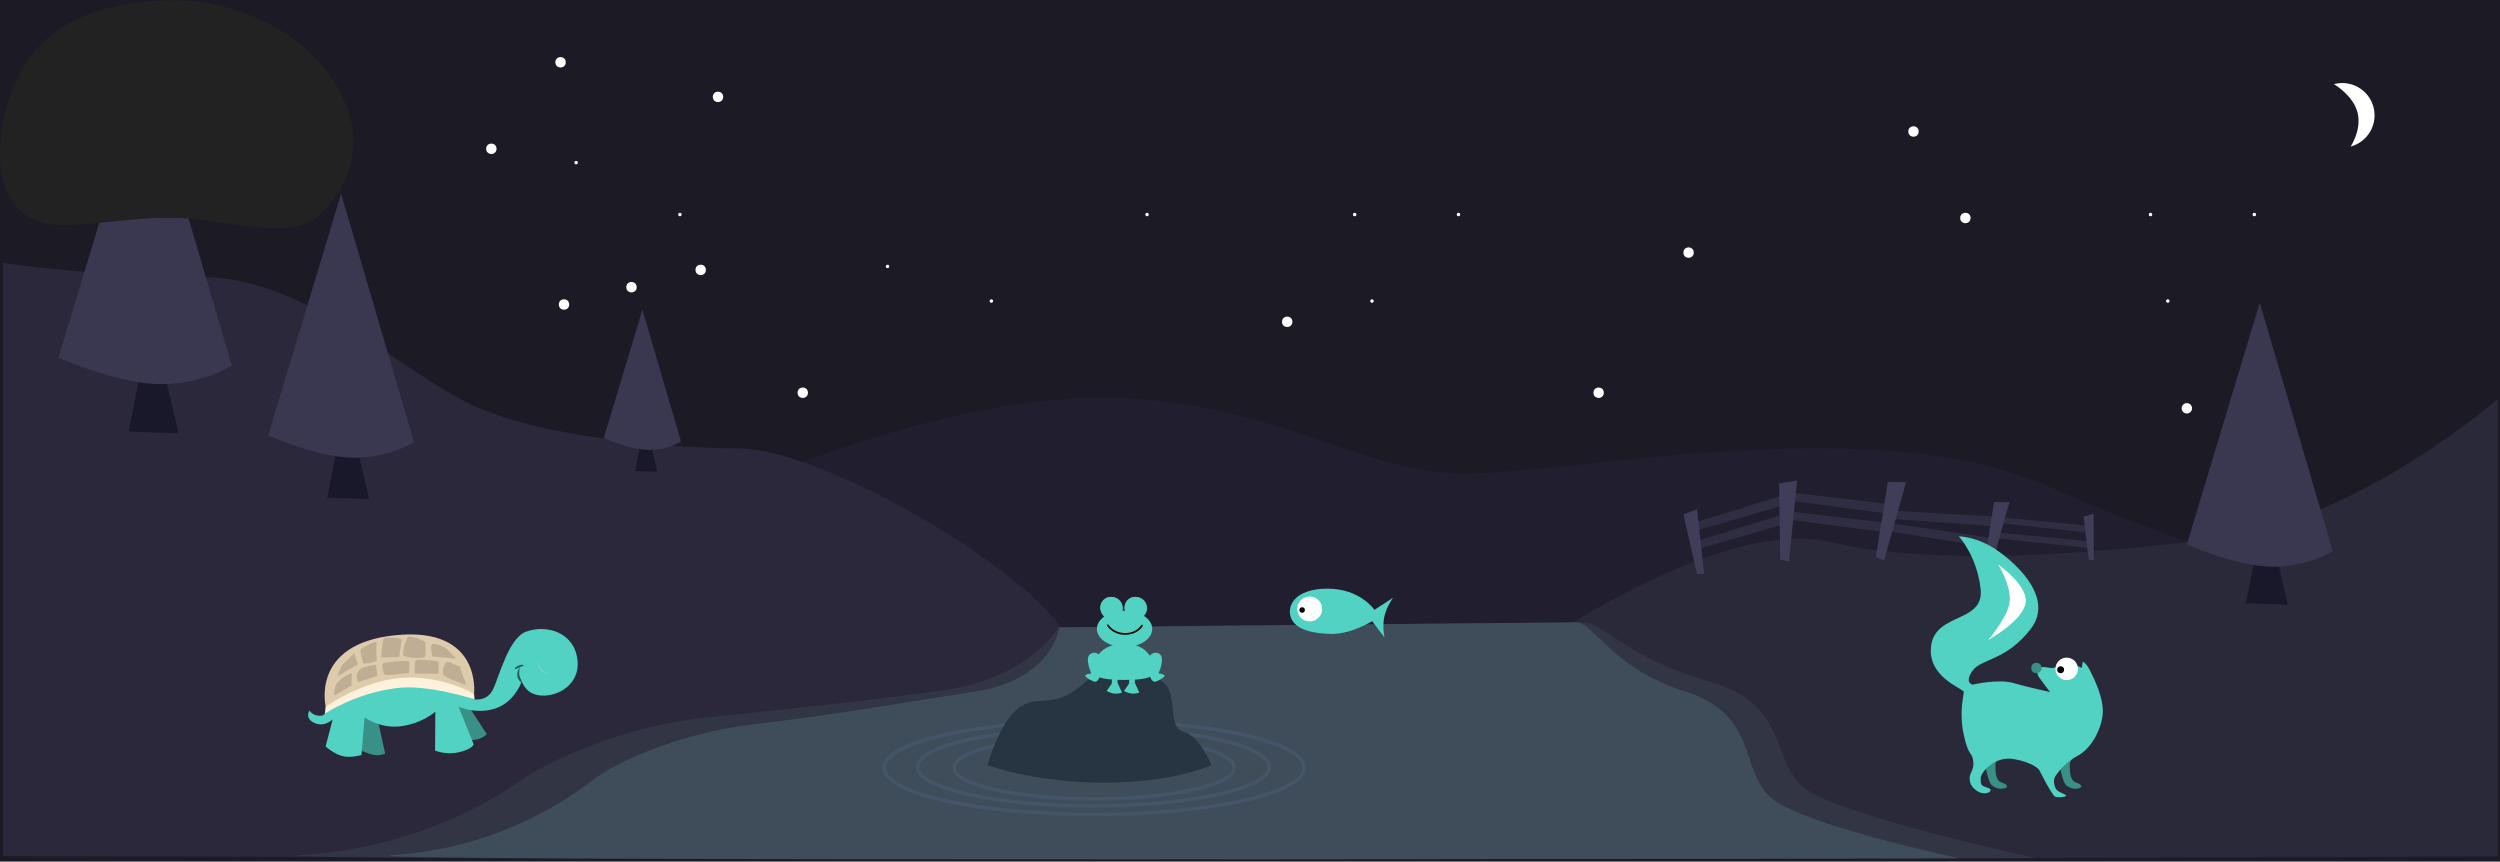 <?xml version="1.0" encoding="UTF-8" standalone="no"?>
<svg viewBox="0 0 1445 498" version="1.1" xmlns="http://www.w3.org/2000/svg" xmlns:xlink="http://www.w3.org/1999/xlink" xmlns:sketch="http://www.bohemiancoding.com/sketch/ns">
    <!-- Generator: Sketch 3.3.2 (12043) - http://www.bohemiancoding.com/sketch -->
    <title>footer</title>
    <desc>Created with Sketch.</desc>
    <defs></defs>
    <g id="Page-1" stroke="none" stroke-width="1" fill="none" fill-rule="evenodd" sketch:type="MSPage">
        <g id="footer" sketch:type="MSLayerGroup">
            <rect id="background" fill="#1B1A25" sketch:type="MSShapeGroup" x="0" y="0" width="1445" height="498"></rect>
            <path d="M427.129,281.746 C427.129,281.746 541.152,229.969 635.633,229.969 C730.113,229.969 778.414,269.191 837.102,273.363 C895.789,277.535 1078.574,233.66 1186.039,281.965 C1293.504,330.27 1392.762,349.602 1392.762,349.602 L986.484,396.125 L468.703,375.969 L427.129,281.746 Z" id="hill" fill="#201E2F" sketch:type="MSShapeGroup"></path>
            <path d="M612.681,362.595 C612.681,362.595 606.344,348.461 562.992,318.574 C519.641,288.688 458.48,259.148 426.203,259.148 C393.926,259.148 309.438,253.977 266.738,231.043 C224.039,208.109 174,160.152 116.008,160.152 C58.016,160.152 1.73,152.009 1.73,152.009 L1.73,494.854 L389.039,495.876 L606.828,449.195 L612.681,362.595 Z" id="hill" fill="#2A283A" sketch:type="MSShapeGroup"></path>
            <path d="M910.059,359.41 C910.059,359.41 1003.062,299.68 1057.578,313.191 C1112.094,326.703 1204.004,321.488 1284.066,310.801 C1364.129,300.113 1443.849,230.451 1443.849,230.451 L1443.849,495.021 L1028.617,496.453 L910.059,359.41 Z" id="hill" fill="#2A293A" sketch:type="MSShapeGroup"></path>
            <path d="M612.293,362.641 C612.293,362.641 608.648,392.871 563.254,399.781 C517.859,406.691 481.332,413.344 436.762,418.457 C392.191,423.57 355.352,440.957 342.496,450.953 C329.641,460.949 289.054,490.016 227.851,494.188 C166.647,498.359 1132.53,496.054 1132.53,496.054 C1132.53,496.054 1044.992,477.613 1024.879,462.059 C1004.766,446.504 1017.234,413.184 974.313,399.781 C931.391,386.379 921.485,359.699 910.712,359.699 C899.938,359.699 612.293,362.641 612.293,362.641 Z" id="river" stroke-linecap="round" fill="#404D5B" sketch:type="MSShapeGroup"></path>
            <path d="M611.909,362.529 C611.909,362.529 595.524,392.004 545.203,398.914 C494.882,405.824 457.431,409.605 408.023,414.719 C358.616,419.832 315.431,440.957 301.181,450.953 C286.93,460.949 241.938,490.016 174.093,494.188 C106.248,498.359 1176.954,496.054 1176.954,496.054 C1176.954,496.054 1066.909,472.238 1044.613,456.684 C1022.317,441.129 1035.635,407.316 988.055,393.914 C940.475,380.512 926.806,359.699 914.863,359.699 C902.921,359.699 611.909,362.529 611.909,362.529 Z" id="river" stroke-linecap="round" opacity="0.339" fill="#404D5B" sketch:type="MSShapeGroup"></path>
            
  
           
            <g id="happy-turtle" transform="translate(178, 363)">
                <g id="Shape_18_1_" transform="translate(83.103, 43.689)" fill="#389086" sketch:type="MSShapeGroup">
                    <g id="Shape_18">
                        <path d="M9.841,1.675 L0,0.218 L2.916,21.044 C2.916,21.044 11.518,21.481 14.944,20.607 C18.37,19.733 20.265,17.621 20.265,17.621 L9.841,1.675 L9.841,1.675 Z" id="Shape"></path>
                    </g>
                </g>
                <g id="Shape_18_copy_1_" transform="translate(26.972, 48.786)" fill="#389086" sketch:type="MSShapeGroup">
                    <g id="Shape_18_copy">
                        <path d="M13.559,5.097 L4.957,0.146 L0.219,20.607 C0.219,20.607 8.092,24.175 11.591,24.612 C15.09,25.049 17.641,23.811 17.641,23.811 L13.559,5.097 L13.559,5.097 Z" id="Shape"></path>
                    </g>
                </g>
                <g id="Shape_3_1_" fill="#52D2C3" sketch:type="MSShapeGroup">
                    <g id="Shape_3">
                        <path d="M155.854,19.296 C154.542,2.694 138.213,-2.33 126.039,2.112 C115.979,5.825 110.512,28.107 107.013,35.388 C103.514,42.67 96.079,41.214 96.079,41.214 C96.079,41.214 83.759,32.184 70.783,28.689 C57.807,25.194 33.022,32.257 25.514,36.408 C18.079,40.558 9.112,50.097 9.112,50.097 C9.112,50.097 8.675,51.117 5.103,50.534 C2.624,50.097 0.802,47.767 0.802,47.767 C0.802,47.767 -1.531,51.408 2.26,54.029 C8.675,58.398 14.288,52.791 14.288,52.791 L10.206,68.447 C10.206,68.447 15.964,73.762 21.723,74.345 C26.826,74.854 30.836,73.18 30.908,73.544 L32.731,51.699 C32.731,51.699 41.77,58.252 53.434,56.796 C66.045,55.267 73.626,48.35 73.626,48.35 L73.48,70.85 C73.48,70.85 79.677,73.398 86.529,71.942 C94.839,70.194 95.933,67.427 95.714,66.99 C94.548,64.15 87.039,45.437 87.039,45.437 C87.768,46.019 108.325,53.956 119.843,37.718 C123.196,33.058 123.415,31.019 123.269,30.291 C123.196,30.073 123.123,29.927 123.123,29.927 C123.123,29.927 123.196,30 123.269,30.291 C123.561,31.165 124.581,33.495 126.768,35.752 C134.714,43.689 157.239,37.136 155.854,19.296 L155.854,19.296 Z" id="Shape"></path>
                    </g>
                </g>
                <g id="Shape_1_1_" transform="translate(9.477, 3.641)" fill="#DECBAC" sketch:type="MSShapeGroup">
                    <g id="Shape_1">
                        <path d="M41.041,0.51 C-8.602,5.534 0.875,42.306 0.875,42.306 C0.875,42.306 20.193,30.874 43.082,28.398 C65.899,25.922 86.529,34.369 86.529,34.369 C86.529,34.369 91.194,-4.587 41.041,0.51 L41.041,0.51 Z" id="Shape"></path>
                    </g>
                </g>
                <g id="Shape_2_1_" transform="translate(9.477, 28.398)" fill="#FFF1DB" sketch:type="MSShapeGroup">
                    <g id="Shape_2">
                        <path d="M86.529,9.612 C86.529,9.612 65.316,-2.694 40.458,0.874 C19.172,3.859 0.729,17.112 0.729,17.112 L0.292,21.117 C0.292,21.117 18.151,9.102 41.697,6.335 C59.338,3.859 86.821,12.816 86.821,12.816 L86.529,9.612 L86.529,9.612 Z" id="Shape"></path>
                    </g>
                </g>
                <g id="Shape_4_1_" transform="translate(77.271, 18.932)" fill="#BFAE94" sketch:type="MSShapeGroup">
                    <g id="Shape_4">
                        <path d="M10.716,3.932 C10.279,2.476 9.841,3.641 5.613,1.238 C1.312,-1.165 0.729,5.17 0.583,7.354 C0.437,9.612 14.215,13.981 14.215,13.981 C14.215,13.981 11.08,5.388 10.716,3.932 L10.716,3.932 Z" id="Shape"></path>
                    </g>
                </g>
                <g id="Shape_5_1_" transform="translate(61.234, 18.204)" fill="#BFAE94" sketch:type="MSShapeGroup">
                    <g id="Shape_5">
                        <path d="M6.123,0.291 C3.135,1.51267887e-15 0.802,-0.146 0.583,1.675 C0.364,3.495 0.437,8.083 0.437,8.083 L14.215,8.301 C14.215,8.301 14.215,3.277 14.361,1.893 C14.507,0.437 9.112,0.583 6.123,0.291 L6.123,0.291 Z" id="Shape"></path>
                    </g>
                </g>
                <g id="Shape_6_1_" transform="translate(42.28, 18.932)" fill="#BFAE94" sketch:type="MSShapeGroup">
                    <g id="Shape_6">
                        <path d="M16.256,0.51 C15.892,-0.583 3.936,0.728 1.75,1.165 C-0.364,1.602 1.385,5.898 1.604,7.573 C1.822,9.248 16.11,6.917 16.11,6.917 C16.11,6.917 16.621,1.602 16.256,0.51 L16.256,0.51 Z" id="Shape"></path>
                    </g>
                </g>
                <g id="Shape_7_1_" transform="translate(27.701, 21.117)" fill="#BFAE94" sketch:type="MSShapeGroup">
                    <g id="Shape_7">
                        <path d="M11.664,0.291 C11.664,0.291 3.864,0.51 1.531,3.714 C-0.802,6.917 1.385,10.121 1.385,10.121 L12.32,6.626 L11.664,0.291 L11.664,0.291 Z" id="Shape"></path>
                    </g>
                </g>
                <g id="Shape_8_1_" transform="translate(14.579, 25.485)" fill="#BFAE94" sketch:type="MSShapeGroup">
                    <g id="Shape_8">
                        <path d="M3.135,5.316 C-0.146,8.592 0.729,13.544 0.729,13.544 L10.643,7.718 L10.716,0.51 C10.716,0.51 6.342,2.039 3.135,5.316 L3.135,5.316 Z" id="Shape"></path>
                    </g>
                </g>
                <g id="Shape_9_1_" transform="translate(70.71, 8.738)" fill="#BFAE94" sketch:type="MSShapeGroup">
                    <g id="Shape_9">
                        <path d="M9.768,3.641 C8.529,2.549 3.499,-0.146 1.385,0.51 C-0.729,1.165 1.312,7.718 1.312,7.718 L15.017,8.956 C14.944,8.956 10.935,4.733 9.768,3.641 L9.768,3.641 Z" id="Shape"></path>
                    </g>
                </g>
                <g id="Shape_10_1_" transform="translate(54.673, 4.369)" fill="#BFAE94" sketch:type="MSShapeGroup">
                    <g id="Shape_10">
                        <path d="M13.267,4.442 C13.486,2.767 6.123,0.655 4.009,0.583 C1.822,0.51 -0.073,10.049 0.292,11.359 C0.583,12.67 13.121,14.126 13.267,11.65 C13.413,9.175 13.121,6.117 13.267,4.442 L13.267,4.442 Z" id="Shape"></path>
                    </g>
                </g>
                <g id="Shape_11_1_" transform="translate(41.551, 5.097)" fill="#BFAE94" sketch:type="MSShapeGroup">
                    <g id="Shape_11">
                        <path d="M2.697,0.51 C1.458,1.019 0.656,11.942 0.656,11.942 L11.153,11.65 C11.153,11.65 12.465,3.277 12.611,1.893 C12.684,0.51 3.864,0.073 2.697,0.51 L2.697,0.51 Z" id="Shape"></path>
                    </g>
                </g>
                <g id="Shape_12_1_" transform="translate(29.888, 8.01)" fill="#BFAE94" sketch:type="MSShapeGroup">
                    <g id="Shape_12">
                        <path d="M9.914,10.121 C9.55,7.864 9.55,2.257 9.768,0.51 C9.914,-1.238 0.875,3.495 0.51,4.66 C0.146,5.825 2.114,12.524 2.114,12.524 C2.114,12.524 10.279,12.379 9.914,10.121 L9.914,10.121 Z" id="Shape"></path>
                    </g>
                </g>
                <g id="Shape_13_1_" transform="translate(16.766, 14.563)" fill="#BFAE94" sketch:type="MSShapeGroup">
                    <g id="Shape_13">
                        <path d="M9.914,0.146 C9.914,0.146 3.864,5.752 3.062,6.772 C2.26,7.791 -0.073,13.689 0.583,13.252 C1.239,12.816 12.101,6.335 12.101,6.335 L9.914,0.146 L9.914,0.146 Z" id="Shape"></path>
                    </g>
                </g>
                <g id="Ellipse_1_1_" transform="translate(131.215, 8.01)" fill="#F4FFFD" sketch:type="MSShapeGroup">
                    <g id="Ellipse_1">
                        <path d="M10.554,18.516 C15.24,18.039 18.651,13.858 18.173,9.177 C17.696,4.497 13.51,1.09 8.825,1.567 C4.139,2.044 0.728,6.225 1.205,10.905 C1.683,15.585 5.869,18.993 10.554,18.516 L10.554,18.516 Z" id="Oval"></path>
                    </g>
                </g>
                <g id="Ellipse_1_copy_1_" transform="translate(142.879, 16.019)" fill="#1B1B25" sketch:type="MSShapeGroup">
                    <g id="Ellipse_1_copy">
                        <path d="M3.295,5.225 C4.617,5.09 5.579,3.911 5.444,2.591 C5.31,1.271 4.129,0.31 2.807,0.444 C1.486,0.579 0.524,1.758 0.658,3.078 C0.793,4.398 1.974,5.359 3.295,5.225 L3.295,5.225 Z" id="Oval"></path>
                    </g>
                </g>
                <g id="Shape_20_1_" transform="translate(119.551, 21.117)">
                    <g id="Shape_20"></g>
                </g>
                <g id="Shape_21_1_" transform="translate(119.551, 21.117)" fill="#205851" sketch:type="MSShapeGroup">
                    <g id="Shape_21" transform="translate(0.729, 1.456)">
                        <path d="M2.187,0 C2.187,0 0.364,2.549 0.729,5.097 C1.093,7.646 2.989,8.811 2.989,8.811 L3.062,7.646 C3.062,7.646 2.989,7.427 2.187,5.752 C1.312,3.932 2.187,0 2.187,0 L2.187,0 Z" id="Shape"></path>
                    </g>
                    <path d="M2.26,0.583 C-0.51,1.675 0.073,2.767 0.073,2.767 L5.176,0.583 C5.176,0.583 4.957,-0.51 2.26,0.583 L2.26,0.583 Z" id="Shape"></path>
                </g>
            </g>
            <path d="M1353.511,82.928 C1363.824,82.928 1372.184,74.568 1372.184,64.255 C1372.184,53.943 1363.824,45.582 1353.511,45.582 C1353.511,45.582 1362.461,54.501 1362.461,64.814 C1362.461,75.126 1353.511,82.928 1353.511,82.928 Z" id="moon" fill="#FFFFFF" sketch:type="MSShapeGroup" transform="translate(1362.848, 64.255) rotate(-15) translate(-1362.848, -64.255) "></path>
            
            <circle id="star-1" class="animated flash infinite star" fill="#FFFFFF" sketch:type="MSShapeGroup" cx="1136" cy="126" r="3"></circle>
            <circle id="star-2" class="animated flash infinite star" fill="#FFFFFF" sketch:type="MSShapeGroup" cx="1106" cy="76" r="3"></circle>
            <circle id="star-3" class="animated flash infinite star" fill="#FFFFFF" sketch:type="MSShapeGroup" cx="976" cy="146" r="3"></circle>
            <circle id="star-4" class="animated flash infinite star" fill="#FFFFFF" sketch:type="MSShapeGroup" cx="326" cy="176" r="3"></circle>
            <circle id="star-5" class="animated flash infinite star" fill="#FFFFFF" sketch:type="MSShapeGroup" cx="365" cy="166" r="3"></circle>
            <circle id="star-6" class="animated flash infinite star" fill="#FFFFFF" sketch:type="MSShapeGroup" cx="405" cy="156" r="3"></circle>
            <circle id="star-7" class="animated flash infinite star" fill="#FFFFFF" sketch:type="MSShapeGroup" cx="415" cy="56" r="3"></circle>
            <circle id="star-8" class="animated flash infinite star" fill="#FFFFFF" sketch:type="MSShapeGroup" cx="193" cy="54" r="1"></circle>
            <circle id="star-9" class="animated flash infinite star" fill="#FFFFFF" sketch:type="MSShapeGroup" cx="133" cy="104" r="1"></circle>
            <circle id="star-10" class="animated flash infinite star" fill="#FFFFFF" sketch:type="MSShapeGroup" cx="333" cy="94" r="1"></circle>
            <circle id="star-11" class="animated flash infinite star" fill="#FFFFFF" sketch:type="MSShapeGroup" cx="393" cy="124" r="1"></circle>
            <circle id="star-12" class="animated flash infinite star" fill="#FFFFFF" sketch:type="MSShapeGroup" cx="513" cy="154" r="1"></circle>
            <circle id="star-13" class="animated flash infinite star" fill="#FFFFFF" sketch:type="MSShapeGroup" cx="663" cy="124" r="1"></circle>
            <circle id="star-14" class="animated flash infinite star" fill="#FFFFFF" sketch:type="MSShapeGroup" cx="573" cy="174" r="1"></circle>
            <circle id="star-15" class="animated flash infinite star" fill="#FFFFFF" sketch:type="MSShapeGroup" cx="793" cy="174" r="1"></circle>
            <circle id="star-16" class="animated flash infinite star" fill="#FFFFFF" sketch:type="MSShapeGroup" cx="843" cy="124" r="1"></circle>
            <circle id="star-17" class="animated flash infinite star" fill="#FFFFFF" sketch:type="MSShapeGroup" cx="783" cy="124" r="1"></circle>
            <circle id="star-18" class="animated flash infinite star" fill="#FFFFFF" sketch:type="MSShapeGroup" cx="284" cy="86" r="3"></circle>
            <circle id="star-19" class="animated flash infinite star" fill="#FFFFFF" sketch:type="MSShapeGroup" cx="324" cy="36" r="3"></circle>
            <circle id="star-20" class="animated flash infinite star" fill="#FFFFFF" sketch:type="MSShapeGroup" cx="464" cy="227" r="3"></circle>
            <circle id="star-21" class="animated flash infinite star" fill="#FFFFFF" sketch:type="MSShapeGroup" cx="1253" cy="174" r="1"></circle>
            <circle id="star-22" class="animated flash infinite star" fill="#FFFFFF" sketch:type="MSShapeGroup" cx="1303" cy="124" r="1"></circle>
            <circle id="star-23" class="animated flash infinite star" fill="#FFFFFF" sketch:type="MSShapeGroup" cx="1243" cy="124" r="1"></circle>
            <circle id="star-24" class="animated flash infinite star" fill="#FFFFFF" sketch:type="MSShapeGroup" cx="744" cy="186" r="3"></circle>
            <circle id="star-25" class="animated flash infinite star" fill="#FFFFFF" sketch:type="MSShapeGroup" cx="924" cy="227" r="3"></circle>

            <path class="animated flash infinite star" d="M1264,239 C1265.657,239 1267,237.657 1267,236 C1267,234.343 1265.657,233 1264,233 C1262.343,233 1261,234.343 1261,236 C1261,237.657 1262.343,239 1264,239 Z" id="star-26" fill="#FFFFFF" sketch:type="MSShapeGroup"></path>
           
            <g id="tree" transform="translate(33, 41)" sketch:type="MSShapeGroup">
                <path d="M47.961,174.797 L41.398,208.422 L70.199,209.461 L61.164,170.625 L47.961,174.797 Z" id="trunk" fill="#19182A"></path>
                <path d="M50.914,0 L0.828,165.719 C0.828,165.719 35.008,181.008 59.859,181.008 C84.711,181.008 101,170.277 101,170.277 L50.914,0 Z" id="tree-top" fill="#3A3851" ></path>
            </g>
            <g id="tree" transform="translate(155, 112)" sketch:type="MSShapeGroup">
                <path d="M39.666,147.329 L34.143,175.67 L58.382,176.546 L50.778,143.812 L39.666,147.329 Z" id="trunk" fill="#19182A"></path>
                <path d="M42.152,0 L0,139.677 C0,139.677 28.765,152.564 49.68,152.564 C70.594,152.564 84.303,143.519 84.303,143.519 L42.152,0 Z" id="tree-top" fill="#3A3851"></path>
            </g>
            <g id="tree" transform="translate(349, 179)" sketch:type="MSShapeGroup">
                <path d="M21,78.242 L18.076,93.294 L30.908,93.759 L26.882,76.375 L21,78.242 Z" id="trunk" fill="#19182A"></path>
                <path d="M22.316,0 L0,74.179 C0,74.179 15.229,81.023 26.301,81.023 C37.374,81.023 44.631,76.219 44.631,76.219 L22.316,0 Z" id="tree-top" fill="#3A3851"></path>
            </g>
            <g id="tree" transform="translate(1264, 175)" sketch:type="MSShapeGroup">
                <path d="M39.666,145.329 L34.143,173.67 L58.382,174.546 L50.778,141.812 L39.666,145.329 Z" id="trunk" fill="#19182A"></path>
                <path d="M42.152,0 L0,139.677 C0,139.677 28.765,152.564 49.68,152.564 C70.594,152.564 84.303,143.519 84.303,143.519 L42.152,0 Z" id="tree-top" fill="#3A3851"></path>
            </g>
            <g transform="translate(745,340) scale(.8)">
                <g id="fish" sketch:type="MSShapeGroup">
                    <path d="M1.548,21.512 C5.001,30.137 17.849,32.981 31.533,32.981 C45.217,32.981 60.126,23.772 60.126,23.772 L69.086,35.653 C69.086,35.653 67.173,27.702 69.086,19.842 C70.787,12.853 75.308,6.811 75.308,6.811 L61.8,15.627 C61.8,15.627 51.559,0.306 27.893,0.306 C4.227,0.306 -1.905,12.887 1.548,21.512 Z" id="Path-31" fill="#52D2C3"></path>
                    <circle id="Oval-36" fill="#FFFFFF" cx="15" cy="15" r="9"></circle>
                    <circle id="Oval-36-Copy" fill="#000000" cx="9.536" cy="15.732" r="2"></circle>
                </g>
           </g>

             <path id="motionPath" d="M1.044,75.249 C-3.766,107.739 8.121,130.032 35.166,130.032 C62.211,130.032 83.236,123.729 112.469,126.689 C141.702,129.65 170.079,137.925 184.174,124.689 C236.828,75.249 177.368,0.249 100.538,0.249 C23.709,0.249 5.854,42.758 1.044,75.249 Z" fill="#222222" sketch:type="MSShapeGroup"></path>
    
           

              <animateMotion 
                    xlink:href="#fish"
                    dur="3s"
                    begin="0s"
                    fill="freeze"
                    repeatCount="indefinite"
                    rotate="auto-reverse"
                    >
                <mpath xlink:href="#motionPath" />
            </animateMotion>


       <g id="water-cover" sketch:type="MSLayerGroup" transform="translate(0,0)" fill-opacity="0.9" fill="#404D5B">
            <path d="M724.455,395.754 C768.52,395.754 798.539,408.705 846.215,408.705 C893.891,408.705 949.945,401.436 973.768,408.705 C997.59,415.975 1006.539,460.723 1013.203,475.656 C1019.867,490.59 1018.082,496.326 1018.082,496.326 L705.938,496.63 C705.938,496.63 696.914,469.729 702.141,446.088 C707.367,422.447 680.391,395.754 724.455,395.754 Z" id="Path-101" sketch:type="MSShapeGroup"></path>
        </g>
   

         <ellipse id="ripple" stroke="#506479" stroke-width="2" opacity= "0" stroke-linecap="round" sketch:type="MSShapeGroup" cx="910" cy="406.305" rx="36" ry="8">
                <animate attributeType="CSS" attributeName="opacity" dur="3s" begin="1.8s" keyTimes="0; .05; .3; 1" values="0; 1; 0; 0;" repeatCount="indefinite"/>
        </ellipse>

         <ellipse id="ripple" stroke="#506479" stroke-width="2" opacity= "0" stroke-linecap="round" sketch:type="MSShapeGroup" cx="910" cy="406.305" rx="24" ry="4">
                <animate attributeType="CSS" attributeName="opacity" dur="3s" begin="1.9s" keyTimes="0; .05; .3; 1" values="0; 1; 0; 0;" repeatCount="indefinite"/>
         </ellipse>

        <ellipse id="ripple" stroke="#506479" stroke-width="2" opacity= "0" stroke-linecap="round" sketch:type="MSShapeGroup" cx="750" cy="400" rx="46.3" ry="10.383">
                <animate attributeType="CSS" attributeName="opacity" dur="3s" begin="0.2s" keyTimes="0; .05; .3; 1" values="0; 1; 0; 0;" repeatCount="indefinite"/>
        </ellipse>

         <ellipse id="ripple" stroke="#506479" stroke-width="2" opacity= "0" stroke-linecap="round" sketch:type="MSShapeGroup" cx="750" cy="400" rx="30.867" ry="6.922">
                <animate attributeType="CSS" attributeName="opacity" dur="3s" begin="0.3s" keyTimes="0; .05; .3; 1" values="0; 1; 0; 0;" repeatCount="indefinite"/>
         </ellipse>

            <path d="M631.965,465.829 C688.065,465.829 733.543,455.745 733.543,443.306 C733.543,430.867 688.065,420.783 631.965,420.783 C575.866,420.783 530.388,430.867 530.388,443.306 C530.388,455.745 575.866,465.829 631.965,465.829 Z" id="ripple2" stroke="#445568" stroke-width="2" stroke-linecap="round" sketch:type="MSShapeGroup" >
                <animate attributeType="CSS" attributeName="opacity" dur="2s" begin=".2s" keyTimes="0; .5; 1" values="0; 1; 0;" repeatCount="indefinite"/>
            </path>
            
            <ellipse id="ripple3" stroke="#445568" stroke-width="2" stroke-linecap="round" sketch:type="MSShapeGroup" cx="632.387" cy="443.716" rx="121.387" ry="27.027">
                <animate attributeType="CSS" attributeName="opacity" dur="2s" begin=".4s" keyTimes="0; .5; 1" values="0; 1; 0;" repeatCount="indefinite"/>      
            </ellipse>

            <ellipse id="ripple1" stroke="#445568" stroke-width="2" stroke-linecap="round" sketch:type="MSShapeGroup" cx="632.387" cy="443.716" rx="80.925" ry="18.018">
                 <animate attributeType="CSS" attributeName="opacity" dur="2s" begin="0s" keyTimes="0; .5; 1" values="0; 1; 0;" repeatCount="indefinite"/>
            </ellipse>

            <path d="M570.739,442.243 C570.739,442.243 578.083,415.66 590.034,408.336 C601.986,401.013 608.634,410.719 626.925,394.583 C645.216,378.447 664.088,387.765 672.577,394.583 C681.065,401.401 674.524,420.6 684.017,422.948 C693.51,425.295 700.219,442.243 700.219,442.243 C700.219,442.243 678.636,452.396 638.035,452.396 C597.434,452.396 570.739,442.243 570.739,442.243 Z" id="rock" fill="#273441" sketch:type="MSShapeGroup"></path>

            <g id="frog" transform="translate(627, 345)" sketch:type="MSShapeGroup">
                <ellipse id="Oval-38" fill="#52D2C3" cx="23" cy="18.5" rx="16" ry="10.5"></ellipse>
                <path d="M23,48 C44.519,48 40.302,42.926 39,37.5 C37.623,31.763 31.837,27 23,27 C14.163,27 7.326,31.259 6.218,37.5 C5.11,43.741 1.803,48 23,48 Z" id="Oval-38-Copy" fill="#52D2C3"></path>
                <circle id="Oval-39" fill="#52D2C3" cx="15.5" cy="6.5" r="6.5"></circle>
                <circle id="Oval-39-Copy" fill="#52D2C3" cx="29.5" cy="6.5" r="6.5"></circle>
                <circle id="Oval-39-Copy-2" fill="#FFFFFF" cx="29.5" cy="6.5" r="4.5"></circle>
                <circle id="Oval-39-Copy-4" fill="#000000" cx="27.5" cy="6.5" r="1.5"></circle>
                <circle id="Oval-39-Copy-3" fill="#FFFFFF" cx="15.5" cy="6.5" r="4.5"></circle>
                <path d="M13.5,8 C14.328,8 15,7.328 15,6.5 C15,5.672 14.328,5 13.5,5 C12.672,5 12,5.672 12,6.5 C12,7.328 12.672,8 13.5,8 Z" id="Oval-39-Copy-5" fill="#000000"></path>
                <path d="M13.342,16.407 C13.342,16.407 16.187,21.397 23.333,21.397 C30.479,21.397 33.042,16.581 33.042,16.581" id="Path-32" stroke="#000000" stroke-linecap="round"></path>
                <path d="M9.421,34.641 C9.421,34.641 6.702,30.606 3.198,33.006 C-0.305,35.405 3.801,44.235 3.801,44.235 C3.801,44.235 -0.429,44.664 0.391,45.875 C1.211,47.086 4.736,49.062 6.147,49.062 C7.559,49.062 8.862,45.875 8.862,45.875 L9.421,34.641 Z" id="Path-33" fill="#52D2C3"></path>
                <path d="M46.135,34.641 C46.135,34.641 43.416,30.606 39.913,33.006 C36.41,35.405 40.516,44.235 40.516,44.235 C40.516,44.235 36.286,44.664 37.105,45.875 C37.925,47.086 41.45,49.062 42.862,49.062 C44.274,49.062 45.577,45.875 45.577,45.875 L46.135,34.641 Z" id="Path-33-Copy" fill="#52D2C3" transform="translate(41.568, 40.653) scale(-1, 1) translate(-41.568, -40.653) "></path>
                <path d="M16.322,37.681 L15.578,50.11 L12.689,54.362 C12.689,54.362 15.186,55.931 17.917,55.931 C20.649,55.931 21.474,55.203 21.474,55.203 L18.917,49.616 L19.09,36.85 L16.322,37.681 Z" id="Path-35" fill="#52D2C3"></path>
                <path d="M26.322,37.681 L25.578,50.11 L22.689,54.362 C22.689,54.362 25.186,55.931 27.917,55.931 C30.649,55.931 31.474,55.203 31.474,55.203 L28.917,49.616 L29.09,36.85 L26.322,37.681 Z" id="Path-35-Copy" fill="#52D2C3"></path>
            </g>
            <g id="fence" transform="translate(973, 275)" sketch:type="MSShapeGroup">
                <path d="M7.24,26.856 L57.217,11.436 L57.564,17.106 L8.629,31.354 L7.24,26.856 Z" id="Path-47" fill="#2F2D41"></path>
                <path d="M7.24,37.856 L57.217,22.436 L57.564,28.106 L8.629,42.354 L7.24,37.856 Z" id="Path-47-Copy" fill="#2F2D41"></path>
                <path d="M63.245,9.837 L117.701,16.201 L115.822,21.563 L62.833,14.549 L63.245,9.837 Z" id="Path-47-Copy-3" fill="#2F2D41"></path>
                <path d="M63.245,20.837 L117.701,27.201 L115.822,32.563 L62.833,25.549 L63.245,20.837 Z" id="Path-47-Copy-2" fill="#2F2D41"></path>
                <path d="M121.845,17.575 L181.956,26.339 L180.117,31.718 L121.59,22.353 L121.845,17.575 Z" id="Path-47-Copy-5" fill="#2F2D41" transform="translate(151.773, 24.646) rotate(-5) translate(-151.773, -24.646) "></path>
                <path d="M120.845,27.575 L180.956,36.339 L179.117,41.718 L120.59,32.353 L120.845,27.575 Z" id="Path-47-Copy-4" fill="#2F2D41"></path>
                <path d="M182.946,23.941 L232.651,28.744 L231.747,32.623 L183.261,27.354 L182.946,23.941 Z" id="Path-47-Copy-7" fill="#2F2D41"></path>
                <path d="M182.82,30.084 L235.468,40.708 L234.254,44.504 L182.935,33.554 L182.82,30.084 Z" id="Path-47-Copy-6" fill="#2F2D41" transform="translate(209.202, 37.294) rotate(-6) translate(-209.202, -37.294) "></path>
                <path d="M7.888,56.792 L0,22.369 L7.888,19.302 L12.023,56.792 L7.888,56.792 Z" id="Path-42" fill="#3F3D57"></path>
                <path d="M60.906,48.519 L51.063,5.566 L60.906,1.739 L66.066,48.519 L60.906,48.519 Z" id="Path-42-Copy" fill="#3F3D57" transform="translate(58.564, 25.129) rotate(12) translate(-58.564, -25.129) "></path>
                <path d="M120.141,47.894 L110.298,4.94 L120.141,1.113 L125.301,47.894 L120.141,47.894 Z" id="Path-42-Copy-2" fill="#3F3D57" transform="translate(117.799, 24.504) rotate(22) translate(-117.799, -24.504) "></path>
                <path d="M181.224,52.541 L172.926,16.331 L181.224,13.105 L185.574,52.541 L181.224,52.541 Z" id="Path-42-Copy-3" fill="#3F3D57" transform="translate(179.25, 32.823) rotate(22) translate(-179.25, -32.823) "></path>
                <path d="M235.706,48.47 L230.088,23.954 L235.706,21.77 L238.652,48.47 L235.706,48.47 Z" id="Path-42-Copy-4" fill="#3F3D57" transform="translate(234.37, 35.12) rotate(6) translate(-234.37, -35.12) "></path>
            </g>
            <g id="skunk" transform="translate(1116, 310)" sketch:type="MSShapeGroup">
                <path d="M77.196,126.402 C77.196,126.402 80.665,128.694 80.665,132.299 C80.665,135.905 80.53,141.155 77.147,142.241 C73.764,143.327 72.873,144.978 75.545,145.668 C78.217,146.357 81.214,145.445 83.12,143.447 C85.026,141.449 87.003,129.628 87.003,129.628 L77.196,126.402 Z" id="Path-39" fill="#389086" transform="translate(80.492, 136.149) scale(-1, 1) translate(-80.492, -136.149) "></path>
                <path d="M34.206,126.402 C34.206,126.402 37.676,128.694 37.676,132.299 C37.676,135.905 37.54,141.155 34.158,142.241 C30.775,143.327 29.884,144.978 32.556,145.668 C35.227,146.357 38.225,145.445 40.131,143.447 C42.036,141.449 44.014,129.628 44.014,129.628 L34.206,126.402 Z" id="Path-39-Copy" fill="#389086" transform="translate(37.502, 136.149) scale(-1, 1) translate(-37.502, -136.149) "></path>
                <path d="M21.297,149.695 C20.537,150.591 25.706,151.238 27.568,150.466 C29.431,149.695 36.839,134.929 36.839,134.929 C36.839,134.929 39.981,130.811 51.269,128.758 C62.558,126.704 70.633,136.502 70.633,139.793 C70.633,143.083 70.297,143.915 68.526,144.642 C66.756,145.37 64.04,145.815 65.154,147.357 C66.268,148.9 69.986,148.987 72.522,147.303 C75.059,145.62 76.97,143.583 76.97,139.848 C76.97,136.112 74.195,135.297 74.934,129.737 C75.672,124.177 77.454,128.001 80.358,114.849 C83.263,101.696 80.358,92.019 80.358,89.982 C80.358,87.946 102.029,81.539 99.184,62.82 C96.339,44.102 68.526,49.949 70.633,30.576 C72.74,11.203 83.263,0 83.263,0 C83.263,0 74.027,0.04 63.385,6.599 C52.742,13.158 27.24,34.628 41.573,53.364 C55.906,72.1 70.172,70.51 75.265,77.64 C80.358,84.77 75.265,85.72 75.265,85.72 C75.265,85.72 60.534,82.25 51.814,84.77 C43.094,87.29 30.497,89.982 30.497,89.982 C30.497,89.982 35.275,83.743 36.839,81.539 C38.403,79.334 38.565,75.56 34.887,75.56 C31.209,75.56 30.17,76.733 26.614,75.56 C23.058,74.387 20.978,73.171 18.165,73.779 C15.352,74.387 12.144,76.076 12.144,76.076 L11.627,72.471 C11.627,72.471 9.716,72.911 7.376,77.64 C5.036,82.37 -1.098,94.371 0.171,103.712 C1.439,113.054 7.45,123.148 14.351,126.704 C21.253,130.261 25.503,135.826 27.24,138.335 C28.978,140.844 28.148,143.812 27.24,145.784 C26.333,147.756 22.058,148.798 21.297,149.695 Z" id="Path-38" fill="#52D2C3" transform="translate(49.721, 75.405) scale(-1, 1) translate(-49.721, -75.405) "></path>
                <ellipse id="Oval-36-Copy-3" fill="#FFFFFF" cx="78.549" cy="76.612" rx="6.5" ry="6.5"></ellipse>
                <circle id="Oval-36-Copy-2" fill="#000000" cx="75.049" cy="77.112" r="2"></circle>
                <path d="M33.317,39.093 C35.652,49.378 54.919,59.955 54.919,59.955 C54.919,59.955 42.332,45.578 42.332,36.249 C42.332,26.92 49.02,16.363 49.02,16.363 C49.02,16.363 30.982,28.808 33.317,39.093 Z" id="Path-41" fill="#FFFFFF" transform="translate(44.014, 38.159) scale(-1, 1) translate(-44.014, -38.159) "></path>
                <circle id="nose" fill="#389086" cx="61.049" cy="76.112" r="3"></circle>
            </g>
        </g>
    </g>
    <clipPath id="cut-off-bottom">
        <rect width="20" height="20" x="310" y="370" fill="#52D2C3">
            <animate attributeName="height" dur="4s" begin="0s" keyTimes="0; 0.02; 0.04; 1" values="0; 20; 0; 0" repeatCount="indefinite"/>
        </rect>
    </clipPath>
    <circle cx="320" cy="380" r="10" clip-path="url(#cut-off-bottom)" fill="#52D2C3"/>
    
    <clipPath id="circle2">
        <rect width="12" height="12" x="636" y="345" fill="#52D2C3">
            <animate attributeName="height" dur="2s" begin="0s" keyTimes="0; 0.05; 0.1; 1" values="0; 12; 0; 0" repeatCount="indefinite"/>
        </rect>
    </clipPath>
    <circle cx="642" cy="351" r="6" clip-path="url(#circle2)" fill="#52D2C3"/>

    <clipPath id="circle3">
        <rect width="12" height="12" x="650" y="345" fill="#52D2C3">
            <animate attributeName="height" dur="2s" begin="0s" keyTimes="0; 0.05; 0.1; 1" values="0; 12; 0; 0" repeatCount="indefinite"/>
        </rect>
    </clipPath>
    <circle cx="656" cy="351" r="6" clip-path="url(#circle3)" fill="#52D2C3"/>



    <clipPath id="circle5">
        <rect width="13" height="0" x="1188" y="380" fill="#52D2C3">
            <animate attributeName="height" dur="2s" begin="2s" keyTimes="0; 0.05; 0.1; 1" values="0; 13; 0; 0" repeatCount="indefinite"/>
        </rect>
    </clipPath>
    <circle cx="1194.5" cy="386.5" r="6.5" clip-path="url(#circle5)" fill="#52D2C3"/>
   
</svg>